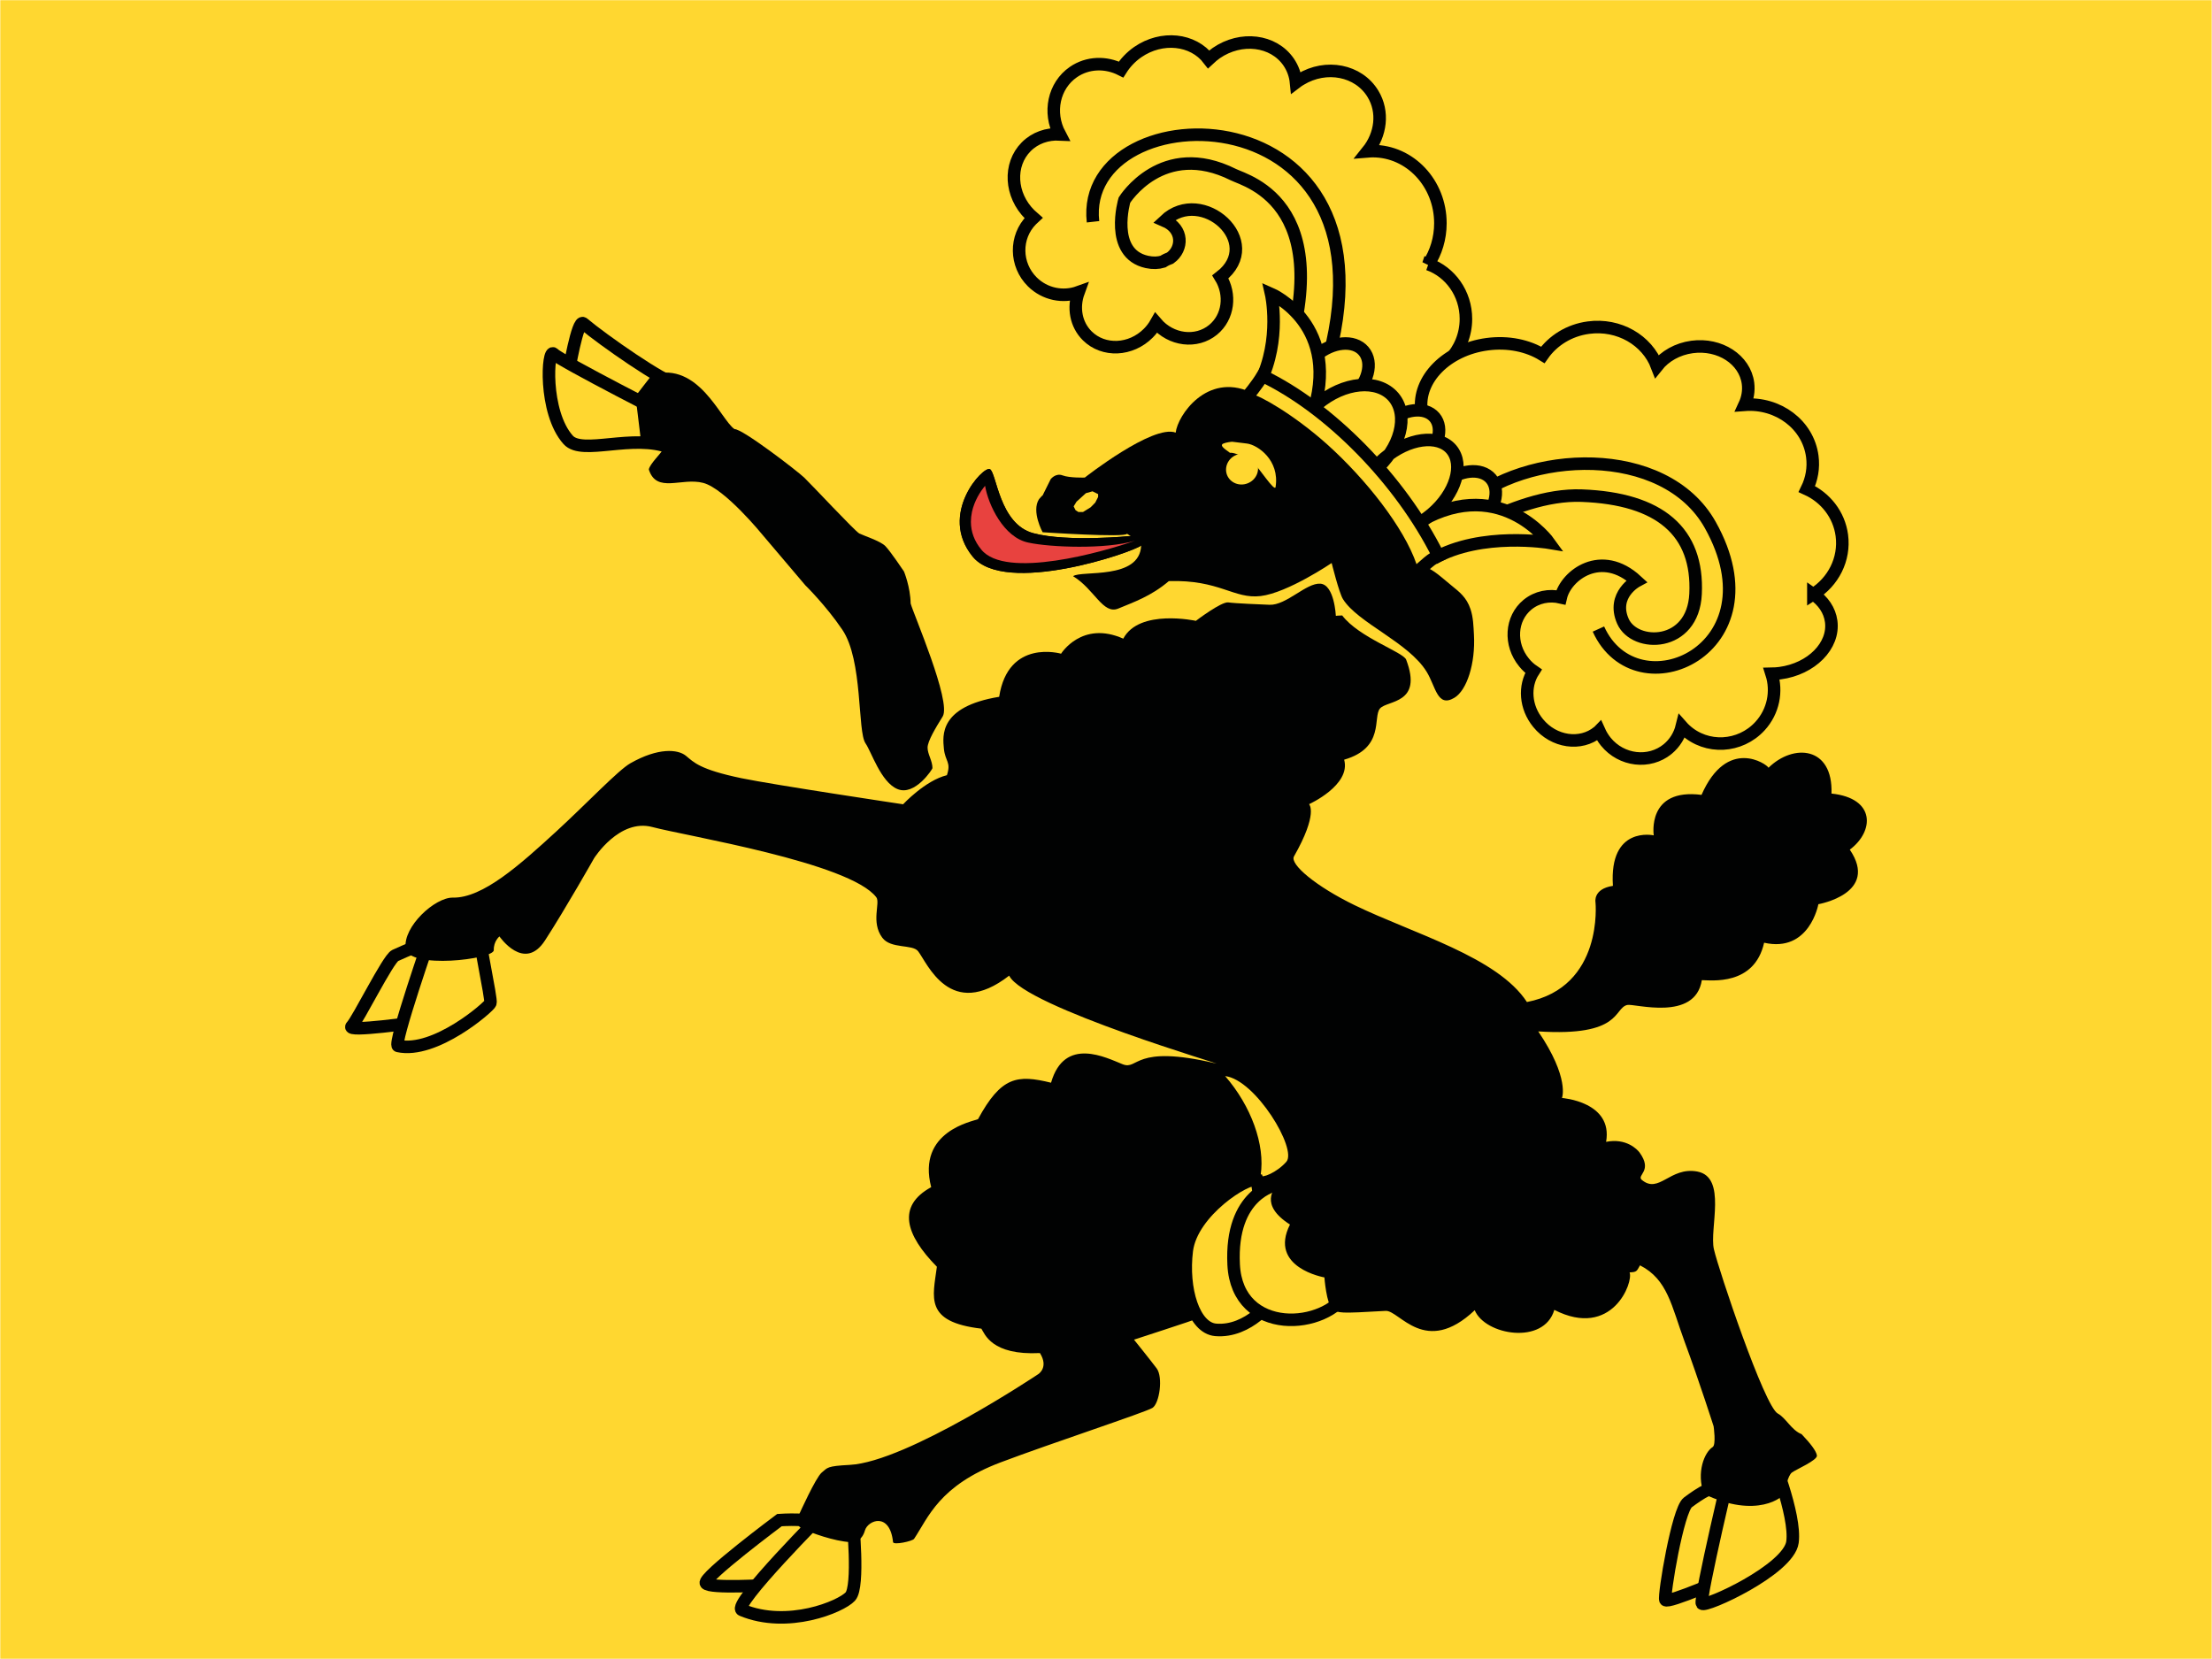 <svg xmlns="http://www.w3.org/2000/svg" version="1.1" viewBox="0 0 640 480"><g transform="matrix(1.021, 0, 0, 1.021, 290.25, 210.699)"><path fill="#ffd730" stroke-width=".999" d="M -284.2 -206.31 L 342.466 -206.31 L 342.466 263.691 L -284.2 263.691 L -284.2 -206.31 Z"/><g transform="matrix(1, 0, 0, 1, 1.671, -1.468)"><path fill="none" stroke="#010202" stroke-miterlimit="10" stroke-width="3.552" d="m-124.862-99.094s12.953 10.504 22.199 11.48c5.527 0.57 10.223-8.047 8.719-8.293-4.023-0.676-21.152-12.648-26.734-17.348-1.586-1.351-4.184 14.161-4.184 14.161z"/><path fill="#ffd730" d="m-93.44-85.445s-33.84-17.246-35.605-19.176c-1.762-1.934-2.938 16.504 4.102 24.375 4.023 4.504 18.336-1.879 28.824 2.184 2.593 0.999 2.679-7.383 2.679-7.383"/><path fill="#010202" d="m-101.053-98.789c-0.625 0.695-4.801 6.152-4.801 6.152l1.59 13.082s5.84 2.016 5.883 2.406c0.039 0.391-3.52 3.816-3.707 5.305 2.211 6.895 9.289 2.168 15.426 3.793 6.129 1.613 16.77 14.688 16.77 14.688l12.152 14.32s5.805 5.672 10.469 12.566c5.914 8.688 4.25 28.84 6.594 32.23 1.68 2.41 4.328 10.984 9.047 12.953 4.93 2.066 9.922-5.656 9.922-5.918 0-2.098-1.387-3.969-1.387-5.816s2.336-5.707 4.281-8.832c2.566-4.113-8.391-29.313-9.078-32.031-0.075-4.691-1.884-9.051-1.884-9.051s-3.887-5.816-5.32-7.246c-1.43-1.418-6.141-2.93-7.336-3.527-1.199-0.609-13.637-13.953-15.605-15.832-1.953-1.867-17.609-13.922-19.777-13.746-4.025-2.856-10.071-19.176-23.239-15.496"/><path fill="none" stroke="#010202" stroke-width="3.552" d="m70.212 129.394c0.266 1.297 4.547 32.266 4.641 33.18 0.102 0.922-6.953 10.203-16.328 9.383-6.125-0.563-9.539-11.508-8.164-22.523 1.429-11.055 16.898-20.86 19.851-20.04z"/><path fill="#ffd730" d="m96.181 160.824c-6.688-10-20.492-29.938-20.492-29.938s-13.07 2.313-12.047 22.609c1.023 20.313 26.32 18.642 32.539 7.329"/><path fill="none" stroke="#010202" stroke-width="3.552" d="m96.181 160.824c-6.688-10-20.492-29.938-20.492-29.938s-13.07 2.313-12.047 22.609c1.023 20.313 26.32 18.642 32.539 7.329z"/><path fill="none" stroke="#010202" stroke-miterlimit="10" stroke-width="3.552" d="m-162.464 61.019-4.961 23.719s-20.629 2.969-18.863 1.18c1.762-1.766 10.273-19.016 12.297-20.031 2.008-1 11.527-4.868 11.527-4.868zm69.024-146.464s-33.84-17.246-35.605-19.176c-1.762-1.934-2.938 16.504 4.102 24.375 4.023 4.504 18.336-1.879 28.824 2.184 2.593 0.999 2.679-7.383 2.679-7.383z"/><path fill="#ffd730" d="m-163.549 59.168s14.559 0.422 13.629 0.242c-0.926-0.164 3.371 18.852 2.945 19.953-0.414 1.102-15.711 14.445-26.184 12.133-1.512-0.344 9.61-32.328 9.61-32.328"/><path fill="none" stroke="#010202" stroke-miterlimit="10" stroke-width="3.552" d="m-163.549 59.168s14.559 0.422 13.629 0.242c-0.926-0.164 3.371 18.852 2.945 19.953-0.414 1.102-15.711 14.445-26.184 12.133-1.512-0.344 9.61-32.328 9.61-32.328z"/><path fill="none" stroke="#010202" stroke-width="3.552" d="m-65.069 225.871s10.285-0.75 12.055 1.508c1.785 2.297-14.848 16.882-14.848 16.882s-17.039 1.086-18.047-0.508c-1.019-1.585 20.84-17.882 20.84-17.882z"/><path fill="#ffd730" d="m-51.823 223.082 7.504 2.609s1.945 18.985-0.672 21.837c-2.625 2.875-17.785 9.188-30.711 3.805-3.039-1.251 23.879-28.251 23.879-28.251"/><path fill="none" stroke="#010202" stroke-width="3.552" d="m192.353 220.855c3.375-2.492 7.172-5.188 12.93-5.516l-0.836 26.469s-17.922 7.875-18.461 6.672c-0.508-1.234 3.508-25.5 6.367-27.625zm-244.176 2.227 7.504 2.609s1.945 18.985-0.672 21.837c-2.625 2.875-17.785 9.188-30.711 3.805-3.039-1.251 23.879-28.251 23.879-28.251z"/><path fill="#ffd730" d="m205.048 208.308s-9.523 40.017-8.695 41.22c0.828 1.211 24.586-9.609 25.648-17.407 1.063-7.789-6.195-25.414-6.195-25.414z"/><path fill="none" stroke="#010202" stroke-width="3.552" d="m205.048 208.308s-9.523 40.017-8.695 41.22c0.828 1.211 24.586-9.609 25.648-17.407 1.063-7.789-6.195-25.414-6.195-25.414z"/><path fill="#010202" d="m233.056 19.98c0.469-13.379-10.781-14.25-17.844-7.313-0.477-1.047-11.75-8.816-18.984 7.688-15.617-2-13.539 11.473-13.539 11.473s-12.719-2.84-11.57 14.309c-5.711 0.859-4.938 4.656-4.938 4.656s2.391 24-19.43 28.266c-8.352-12.797-32.117-19.344-48.813-27.438-10.913-5.297-18.46-11.609-17.202-13.828 6.961-12.223 4.281-14.805 4.281-14.805s11.93-5.395 9.938-12.609c11.586-3.328 8.07-12.129 10.164-14.512 2.078-2.375 12.219-1.215 7.406-13.832-0.844-2.16-13.375-6.262-18.125-12.527-0.938 0-1.797 0.113-1.797 0.113s-0.406-8.832-4.391-9.113c-3.969-0.297-9.656 6.176-14.406 5.977-2.281-0.098-9.688-0.375-11.672-0.672-1.984-0.281-9.195 5.223-9.195 5.223s-16.039-3.504-20.578 5.047c-11.75-5.23-17.625 4.266-17.625 4.266s-14.985-4.376-17.543 12.213c-17.071 2.801-16.008 11.032-15.664 14.704 0.375 3.691 2.113 3.738 0.855 7.508-6.152 1.5-12.414 8.246-12.414 8.246s-36.746-5.512-45.809-7.391c-11.895-2.488-13.473-4.504-15.746-6.363-2.277-1.855-7.84-2.359-15.727 2.129-3.43 1.938-12.254 11.281-20.902 19.234-10.41 9.555-20.969 19.016-29.387 18.836-5.094-0.094-14.16 8.203-13.398 14.328 0.75 6.109 25.047 3.125 24.977 0.563-0.074-2.547 1.605-3.891 1.605-3.891s7.012 10.234 12.906 1.141c5.887-9.094 13.926-23.32 13.926-23.32s7.152-11.328 16.516-8.816c9.359 2.512 55.949 10.059 63.445 19.902 1.199 1.594-1.598 7.016 1.695 11.453 2.41 3.25 8.578 1.781 10.152 3.836 2.586 3.313 9.082 19.852 25.809 6.914 4.184 8.836 63.383 26.117 58.414 24.844-23.313-5.484-21.719 2.063-26.27 0.266s-16.473-8.063-20.281 5.234c-9.59-2.344-14.109-1.797-20.695 10.328-1.328 0.609-17.406 3.359-13.27 19.266-9.824 5.375-7.266 13.523 1.613 22.555-1.137 8.711-3.641 15.641 12.609 17.547 0.938 1.422 2.832 7.617 16.59 6.914 2.57 4.086-0.461 5.969-0.461 5.969s-37.137 24.844-53.402 25.719c-6.59 0.344-6.262 0.773-7.969 2.172-1.695 1.406-6.352 11.75-6.352 11.75s-1.816 2.797 0.762 4.094c2.574 1.281 9.094 3.594 13.656 3.875 1.359 0.078 3.344-0.406 4.176-3.313s7.063-5.328 7.969 3.313c0.094 0.906 5.504-0.25 5.965-0.938 4.027-6.047 7.098-15.094 24.539-21.672 14.406-5.438 40.945-14.156 42.992-15.422 2.031-1.266 3.047-8.75 1.219-11.188-1.813-2.422-6.438-8.156-6.438-8.156s16.828-5.469 18.297-6.078c-12.516-17.922 4.992-41.109 22.109-37.547-0.422 0.594-5.141 5.313 3.797 11-6.172 12.234 9.758 14.984 9.758 14.984s0.578 7.688 2.289 8.922c1.688 1.234 1.813 1.328 15.078 0.563 3.883-0.219 11.172 13.094 25.227-0.188 2.93 7.094 19.617 9.953 22.555-0.094 16.406 8.359 22.492-7.875 21.328-10.625 2.016-0.094 2.016-0.281 2.953-2 7.867 4 8.93 11.563 12.609 21.547 4.188 11.328 8.258 24.078 8.258 24.078s0.758 5.234-0.281 5.875c-2.336 1.484-4.672 7.211-2.477 13.281 14.984 7.211 22.656 0.852 22.852-0.281 0.195-1.148 0.938-4.922 2.086-5.789 1.148-0.852 7.281-3.477 7.094-4.82-0.211-1.328-1.852-3.422-4.344-6.047-2.852-1.094-4.469-4.625-6.734-5.836-3.805-1.984-16.797-40.773-18.117-46.555-1.344-5.789 3.805-20.477-4.742-22.039-7.75-1.406-10.828 6.508-15.75 2.328-1.406-1.344 3.219-2.477-0.57-7.703-0.672-0.914-3.805-4.164-9.492-3.031 2.016-11.391-12.5-12.43-12.5-12.43s2.266-5.586-6.727-18.867c23.695 1.523 21.32-6.539 25.211-7.492 2-0.484 19.25 4.836 21.148-7.031 2.555 0 14.883 1.719 17.648-10.609 12.891 2.922 15.375-10.914 15.375-10.914s17.344-3.016 8.907-15.461c6.907-5.15 7.416-14.565-5.187-15.893m-154.484 104.344c-2.672 3.047-6.945 4.75-7.297 3.891 1.367-8.734-2.734-19.766-10.047-28.172 8.594 1.008 20.5 20.711 17.344 24.281"/><path fill="none" stroke="#010202" stroke-width="3.552" d="m118.822-130.027c2.156-3.297 3.406-7.297 3.406-11.609 0-11.289-8.578-20.441-19.172-20.441-0.5 0-0.992 0.043-1.484 0.082 3.82-4.746 4.656-11.215 1.531-16.328-4.055-6.672-13.25-8.496-20.531-4.055-0.438 0.254-0.859 0.543-1.25 0.84-0.203-2.051-0.906-4.031-2.109-5.793-4.297-6.23-13.484-7.359-20.508-2.521-0.758 0.535-1.461 1.137-2.133 1.766-4.438-5.797-13.289-6.75-20.109-2.047-1.969 1.375-3.547 3.07-4.727 4.93-4.293-2.168-9.461-2.074-13.527 0.734-5.566 3.855-7.129 11.465-3.855 17.641-3.512-0.176-6.961 0.969-9.504 3.527-5.031 5.066-4.559 13.68 1.063 19.23 0.348 0.336 0.691 0.656 1.043 0.961-0.176 0.168-0.402 0.336-0.586 0.52-4.785 4.832-4.688 12.707 0.215 17.57 3.578 3.535 8.715 4.504 13.09 2.926-1.574 4.32-0.777 9.145 2.496 12.379 4.609 4.551 12.34 4.207 17.293-0.777 0.883-0.887 1.617-1.871 2.203-2.906 4.234 4.953 11.398 5.844 16.141 1.969 4.375-3.582 5.164-10.008 2.078-15 12.727-9.84-5.219-25.941-15.797-15.91 5.391 2.313 5.188 7.961 1.578 10.559-0.719 0.258-1.422 0.594-2.063 1.016-1.289 0.395-2.813 0.473-4.531 0.098-10.871-2.375-6.383-17.521-6.383-17.521s10.727-17.297 30.867-7.219c3.891 1.938 31.711 8.609 12.234 60.355 13.063 11.68 28.922 25.301 28.922 25.301 2.516 1.809 17.297-30.207 20.141-33.176 2.844-2.965 4.609-7.07 4.609-11.598-1e-3 -7.191-4.446-13.304-10.641-15.503zm-95.035-12.024c-4.184-37.273 89.832-38.938 65.895 41.719"/><path fill="#ffd730" d="m227.923-36.508c5.602-3.488 8.961-9.891 8.069-16.672-0.796-5.953-4.671-10.754-9.906-13.129 1.375-2.824 1.969-6 1.531-9.271-1.203-8.988-9.664-15.316-19.188-14.605 0.875-1.883 1.242-3.969 0.969-6.098-0.891-6.734-7.984-11.336-15.828-10.297-4.18 0.563-7.719 2.625-9.961 5.449-2.805-7.359-10.789-12.078-19.43-10.918-5.484 0.734-10.078 3.672-12.922 7.719-4.188-2.594-9.813-3.824-15.781-3.023-11.445 1.52-19.789 9.941-18.609 18.801 0.359 2.84 1.703 5.375 3.703 7.469l-17.241 11.357 16.117 21.699s23.031-17.16 42.828-16.418c22.25 0.832 33.094 10.289 32.266 27.824-0.719 15.273-17.234 15.305-20.586 7.785-3.328-7.52 3.914-11.41 3.914-11.41-10.047-9.27-20.078-1.637-21.516 4.625-3.281-0.77-6.75-0.113-9.438 2.082-4.75 3.902-5.219 11.229-0.984 16.375 0.781 0.969 1.688 1.801 2.68 2.473-2.727 4.23-2.367 10.215 1.32 14.703 4.438 5.426 12.047 6.527 16.984 2.488 0.125-0.082 0.219-0.184 0.313-0.281 0.484 1.082 1.109 2.113 1.891 3.082 4.438 5.422 12.297 6.344 17.523 2.063 2.055-1.703 3.398-3.953 4-6.406 0.305 0.344 0.625 0.688 1 1.016 6.031 5.527 15.508 5.047 21.164-1.113 3.813-4.168 4.867-9.855 3.273-14.832 0.789-0.016 1.57-0.047 2.398-0.168 8.906-1.184 15.422-7.77 14.492-14.688-0.428-3.154-2.295-5.81-5.045-7.681"/><path fill="none" stroke="#010202" stroke-width="3.552" d="m167.009-26.637c10.844 23.922 51.469 5.84 31.703-29.488-12.875-23.023-52.281-21.496-70.086-5.281m99.297 24.898c5.602-3.488 8.961-9.891 8.069-16.672-0.796-5.953-4.671-10.754-9.906-13.129 1.375-2.824 1.969-6 1.531-9.271-1.203-8.988-9.664-15.316-19.188-14.605 0.875-1.883 1.242-3.969 0.969-6.098-0.891-6.734-7.984-11.336-15.828-10.297-4.18 0.563-7.719 2.625-9.961 5.449-2.805-7.359-10.789-12.078-19.43-10.918-5.484 0.734-10.078 3.672-12.922 7.719-4.188-2.594-9.813-3.824-15.781-3.023-11.445 1.52-19.789 9.941-18.609 18.801 0.359 2.84 1.703 5.375 3.703 7.469l-17.241 11.357 16.117 21.699s23.031-17.16 42.828-16.418c22.25 0.832 33.094 10.289 32.266 27.824-0.719 15.273-17.234 15.305-20.586 7.785-3.328-7.52 3.914-11.41 3.914-11.41-10.047-9.27-20.078-1.637-21.516 4.625-3.281-0.77-6.75-0.113-9.438 2.082-4.75 3.902-5.219 11.229-0.984 16.375 0.781 0.969 1.688 1.801 2.68 2.473-2.727 4.23-2.367 10.215 1.32 14.703 4.438 5.426 12.047 6.527 16.984 2.488 0.125-0.082 0.219-0.184 0.313-0.281 0.484 1.082 1.109 2.113 1.891 3.082 4.438 5.422 12.297 6.344 17.523 2.063 2.055-1.703 3.398-3.953 4-6.406 0.305 0.344 0.625 0.688 1 1.016 6.031 5.527 15.508 5.047 21.164-1.113 3.813-4.168 4.867-9.855 3.273-14.832 0.789-0.016 1.57-0.047 2.398-0.168 8.906-1.184 15.422-7.77 14.492-14.688-0.428-3.154-2.295-5.81-5.045-7.681z"/><path fill="#ffd730" d="m103.65-72.27c2.664 3.129 8.609 2.441 13.273-1.535 4.695-3.977 6.305-9.742 3.648-12.863-2.672-3.137-8.594-2.449-13.289 1.527-4.671 3.977-6.312 9.742-3.632 12.871m-20.11-18.75c2.789 3.27 8.844 2.703 13.516-1.273 4.688-3.977 6.219-9.863 3.422-13.137-2.773-3.27-8.828-2.719-13.5 1.266s-6.203 9.863-3.438 13.144m35.766 36.45c2.773 3.27 8.875 2.621 13.664-1.434 4.758-4.059 6.383-9.977 3.602-13.242-2.781-3.254-8.898-2.613-13.672 1.434-4.75 4.062-6.375 9.984-3.594 13.242"/><path fill="none" stroke="#010202" stroke-width="3.552" d="m119.306-54.57c2.773 3.27 8.875 2.621 13.664-1.434 4.758-4.059 6.383-9.977 3.602-13.242-2.781-3.254-8.898-2.613-13.672 1.434-4.75 4.062-6.375 9.984-3.594 13.242zm-35.766-36.45c2.789 3.27 8.844 2.703 13.516-1.273 4.688-3.977 6.219-9.863 3.422-13.137-2.773-3.27-8.828-2.719-13.5 1.266s-6.203 9.863-3.438 13.144zm20.11 18.75c2.664 3.129 8.609 2.441 13.273-1.535 4.695-3.977 6.305-9.742 3.648-12.863-2.672-3.137-8.594-2.449-13.289 1.527-4.671 3.977-6.312 9.742-3.632 12.871z"/><path fill="#ffd730" d="m71.181-96.59c5.984-12.23 3.078-25.023 3.078-25.023s20.445 8.898 11.531 34.762c-0.953-0.825-9.445-7.091-14.609-9.739m49.203 49.938c13.5-7.648 32.68-4.449 32.68-4.449s-14.586-20.445-38.781-4.734c1 0.784 4.179 4.311 6.101 9.183"/><path fill="none" stroke="#010202" stroke-width="3.552" d="m120.384-46.652c13.5-7.648 32.68-4.449 32.68-4.449s-14.586-20.445-38.781-4.734c1 0.784 4.179 4.311 6.101 9.183zm-49.203-49.938c5.984-12.23 3.078-25.023 3.078-25.023s20.445 8.898 11.531 34.762c-0.953-0.825-9.445-7.091-14.609-9.739z"/><path fill="#040304" d="m37.447-50.317c-2.453 1.977-38.66 14.359-47.773 3.129-9.793-12.031 3-25.711 4.887-24.762 1.906 0.945 2.625 15.535 12.281 18.145 9.672 2.609 27.652 0.801 27.652 0.801z"/><path fill="#ffd730" d="m81.9-69.414c4.453 5.227 14.102 4.32 21.563-2.039 7.477-6.344 9.914-15.727 5.484-20.945-4.469-5.23-14.109-4.316-21.578 2.027-7.469 6.351-9.907 15.726-5.469 20.957"/><path fill="#ffd730" d="m100.736-56.66c3.711 4.367 12.211 3.207 19.008-2.559 6.797-5.777 9.289-13.992 5.594-18.363-3.719-4.359-12.219-3.207-19.023 2.57-6.79 5.766-9.298 13.992-5.579 18.352"/><path fill="none" stroke="#010202" stroke-width="3.552" d="m100.736-56.66c3.711 4.367 12.211 3.207 19.008-2.559 6.797-5.777 9.289-13.992 5.594-18.363-3.719-4.359-12.219-3.207-19.023 2.57-6.79 5.766-9.298 13.992-5.579 18.352zm-18.836-12.754c4.453 5.227 14.102 4.32 21.563-2.039 7.477-6.344 9.914-15.727 5.484-20.945-4.469-5.23-14.109-4.316-21.578 2.027-7.469 6.351-9.907 15.726-5.469 20.957z"/><path fill="#ffd730" d="m66.134-90.805c27.422 14.137 43.492 39.688 47.875 48.855 3.219-1.621 4.516-4.078 7.625-5.457-10.695-21.512-30.914-41.957-49.828-50.992-1.625 2.707-3.594 5.02-5.672 7.594"/><path fill="none" stroke="#010202" stroke-width="3.552" d="m66.134-90.805c27.422 14.137 43.492 39.688 47.875 48.855 3.219-1.621 4.516-4.078 7.625-5.457-10.695-21.512-30.914-41.957-49.828-50.992-1.625 2.707-3.594 5.02-5.672 7.594z"/><path fill="#010202" d="m90.181-78.934c10.891 9.793 21.688 23.426 25.297 33.953-0.461 0.609 1.508-0.488 0.672-0.016 4 1.441 4.82 2.375 9.18 5.984 2.242 1.84 4.305 3.344 5.43 6.734 0.797 2.379 0.836 4.832 0.977 7.266 0.445 8.113-1.992 15.734-5.555 17.855-4.844 2.887-5.258-3.168-7.852-7.375-5.164-8.395-19.523-13.84-23.719-20.602-1.102-1.766-3.195-10.215-3.195-10.215s-12.438 8.438-20.117 9.359c-7.648 0.918-11.609-4.688-26.031-4.23-5.039 4.309-10.055 5.984-14.297 7.766-4.367 1.84-6.754-5.473-12.832-9.16 2.277-1.734 18.902 1.16 19.293-8.703-2.445 1.977-38.652 14.359-47.766 3.129-9.793-12.031 3-25.711 4.887-24.762 1.906 0.945 2.625 15.535 12.281 18.145 9.672 2.609 27.66 0.801 27.66 0.801s-0.625-0.313-1.086-0.648c-0.328 1.168-23.902-0.418-23.902-0.418s-3.238-5.902-1.031-9.359c0.902-1.07 1.031-1.078 1.031-1.078l2.281-4.594s1.391-1.84 3.375-1.078c1.984 0.758 6.297 0.617 6.297 0.617s19.316-15.18 25.754-12.738c0.563-4.91 8.82-17.023 21.164-11.504 0.742-0.422 0.023 0.48 0.625 0.727 1.671 0.051 11.57 5.531 21.179 14.144"/><path fill="#e8423f" d="m-10.518-59.844c-0.199 0.961-0.297 1.895-0.297 2.824 0 2.816 0.969 5.457 2.938 7.855 6.863 8.543 34.566 0.672 43.566-2.504-8.305 2.504-24.008 1.871-30.145 0.551-7.093-1.382-11.465-10.831-12.343-16.093v-0.016c-1.36 1.621-3.024 4.239-3.719 7.383"/><g fill="#ffd730"><path d="m67.626-67.942c-2.336 0.938-4.953-0.109-5.852-2.336-0.875-2.223 0.297-4.785 2.633-5.703 2.336-0.938 4.953 0.113 5.852 2.336 0.891 2.231-0.297 4.786-2.633 5.703"/><path d="m69.29-73.668c-0.5-0.395-4.813-3.129-6.719-2.922-0.57-0.535-3.273-1.992-1.844-2.613 0.781-0.336 2.203-0.512 2.516-0.512 0.297 0 3.5 0.461 4.188 0.512 2.984 0.375 9.297 4.664 8.094 12.313-0.242 1.55-4.852-5.7-6.235-6.778"/><path d="m24.891-59.365-2.161 1.336h-1.312l-0.809-0.527-0.535-1.067 0.817-1.335 2.656-2.407 1.871-0.527 1.59 0.793v0.805l-0.805 1.593z" transform="translate(-1.776,-1.776)"/></g></g></g></svg>